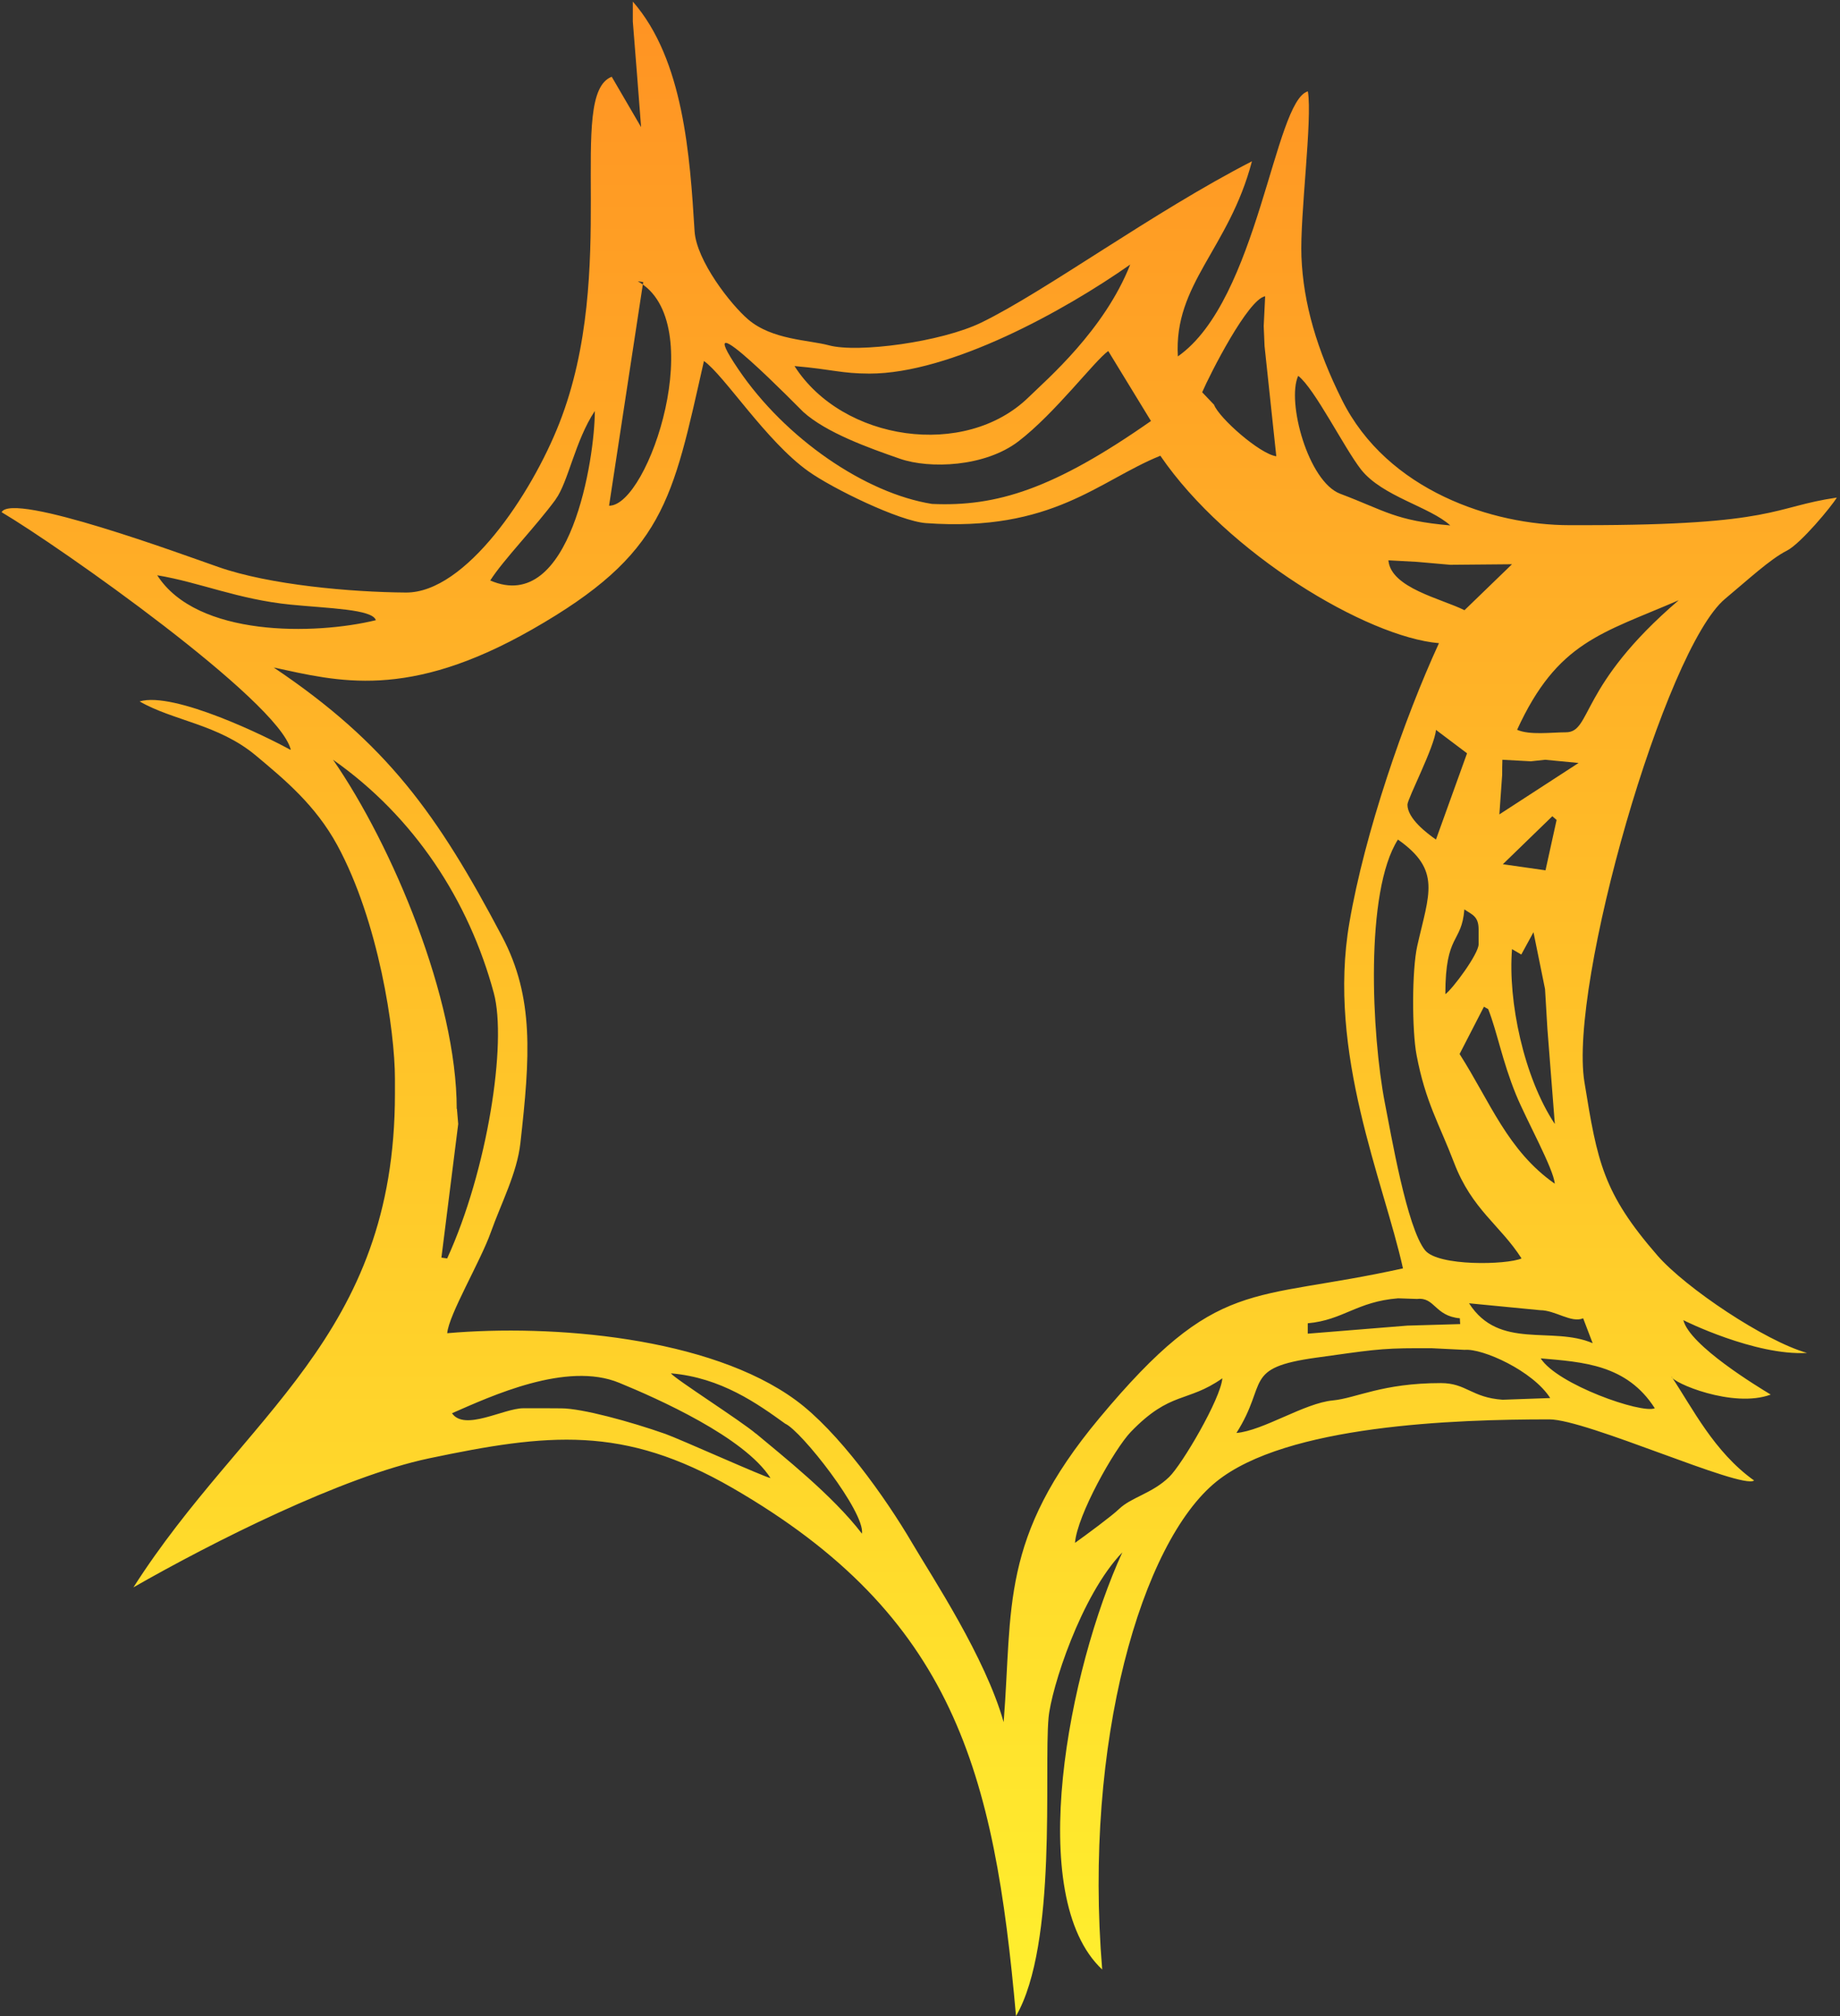 <svg width="231" height="253" viewBox="0 0 231 253" fill="none" xmlns="http://www.w3.org/2000/svg">
<rect x="0" y="0" width="231" height="253" fill="#333333" stroke="none"/>
<path fill-rule="evenodd" clip-rule="evenodd" d="M36.451 94.094C33.571 92.491 21.864 86.744 17.528 88.022C21.751 90.465 27.404 90.871 32.131 94.822C35.776 97.869 39.593 101.033 42.334 106.048C47.542 115.622 49.582 129.372 49.582 135.37V137.246C49.582 167.905 30.675 177.404 16.752 199.199C26.655 193.533 42.981 185.3 53.859 183.012C68.778 179.879 78.258 178.821 91.93 186.711C119.765 202.776 124.84 222.331 127.554 253C132.784 243.939 131.039 222.283 131.638 215.579C131.965 211.917 135.701 200.215 140.899 194.81C134.16 209.533 128.587 238.016 138.373 247.157C136.007 218.605 143.313 193.511 152.713 185.926C161.508 178.832 182.626 178.115 194.521 178.121C199.199 178.121 218.636 186.941 220.215 185.792C215.162 182.183 212.496 176.704 209.836 172.737C209.884 173.496 217.56 176.768 222.303 175.009C220.783 174.085 212.132 168.878 211.334 165.665C211.334 165.692 220.36 170.161 226.858 169.781C221.628 168.316 211.634 161.639 208.08 157.555C201.233 149.686 200.537 145.794 198.915 135.792C196.919 123.539 209.033 81.419 216.58 75.143C219.375 72.818 222.249 70.145 224.332 69.103C226.061 68.226 229.968 63.522 230.6 62.442C222.485 63.623 223.106 65.906 198.814 65.906H197.026C187.471 65.906 174.163 61.629 168.467 50.168C165.347 43.908 163.623 38.113 163.387 32.211C163.184 26.988 164.784 15.003 164.196 11.464C159.972 12.645 157.975 37.658 147.874 44.725C147.339 35.595 154.298 31.227 157.172 20.242C144.828 26.571 131.173 36.616 123.186 40.486C118.165 42.924 107.721 44.319 104.07 43.336C101.522 42.651 96.945 42.657 93.937 40.096C91.758 38.246 87.422 32.703 87.198 28.993C86.619 19.6 85.822 7.47 79.446 0.2C79.446 1.034 79.446 1.868 79.446 2.707C79.803 7.123 80.149 11.539 80.485 15.954L76.797 9.63C71.053 11.881 77.739 33.932 70.228 53.092C66.722 62.046 58.452 74.411 50.958 74.358C44.084 74.309 33.86 73.411 27.404 71.15C23.074 69.648 1.592 61.693 0.2 64.275C7.48 68.584 34.925 87.893 36.494 94.046L36.451 94.094ZM47.194 77.827C39.534 79.698 24.712 79.965 19.739 72.192C25.092 73.08 29.877 75.218 36.478 75.876C41.263 76.352 46.755 76.442 47.184 77.827H47.194ZM56.145 167.311C56.332 164.997 60.315 158.309 61.621 154.636C62.927 150.964 64.907 147.227 65.33 143.463C66.551 132.617 67.076 125.17 63.039 117.531C54.929 102.172 48.554 93.293 34.363 83.766C42.393 85.488 51.145 87.931 66.819 78.982C83.445 69.493 84.398 62.885 88.375 45.303C90.923 47.088 96.185 55.38 101.485 59.143C104.477 61.282 112.892 65.403 116.265 65.649C132.147 66.793 137.96 60.303 145.674 57.192C154.089 69.487 171.615 79.944 180.651 80.714C176.267 90.235 171.326 104.556 169.41 115.777C166.578 132.152 173.692 148.184 176.133 159.17C156.862 163.446 152.949 160.046 137.987 177.998C125.472 193.014 127.142 201.739 126.002 216.114C123.668 207.913 117.11 198.045 114.552 193.698C111.104 187.818 105.205 179.601 99.927 175.726C89.082 167.755 69.286 166.162 56.166 167.306L56.145 167.311ZM57.338 139.149C57.338 125.389 49.309 106.176 41.815 95.345C52.028 102.514 58.864 113.03 61.995 124.619C63.676 130.842 61.203 146.869 56.139 157.924L55.417 157.822C56.109 152.248 56.812 146.659 57.526 141.052L57.365 139.149H57.338ZM68.681 176.725H65.694C63.248 176.725 58.323 179.639 56.744 177.351C61.637 175.212 71.117 170.802 77.733 173.529C82.551 175.507 93.45 180.344 96.731 185.482C96.126 185.434 85.254 180.548 83.531 179.944C79.109 178.388 73.049 176.736 70.469 176.736L68.681 176.725ZM69.752 62.672C71.331 60.533 72.193 55.316 74.677 51.574C74.677 57.411 71.663 77.234 61.546 72.845C63.216 70.225 67.231 66.125 69.752 62.688V62.672ZM76.465 63.463C77.892 54.108 79.32 44.752 80.747 35.397L80.067 35.301C89.109 40.315 81.459 63.463 76.486 63.463H76.465ZM94.906 179.917C93.032 178.313 84.735 173.042 84.227 172.342C90.543 172.876 95.125 176.175 98.578 178.661C100.586 179.548 108.62 189.759 108.214 192.464C104.531 187.652 98.209 182.675 94.927 179.917H94.906ZM144.507 52.825C132.286 61.378 125.108 63.607 117.003 63.238C108.669 61.912 98.621 55.081 92.701 46.351C86.052 36.541 100.698 51.579 100.848 51.697C103.738 54.305 109.065 56.214 113.005 57.577C116.704 58.855 123.636 58.614 127.859 55.385C132.447 51.878 137.452 45.228 139.133 44.052L144.486 52.814L144.507 52.825ZM99.745 45.939C104.606 46.361 105.569 46.875 109.145 46.885C119.316 46.885 133.549 39.054 141.89 33.2C138.646 41.427 131.478 47.564 129.133 49.852C121.163 57.63 105.767 55.374 99.745 45.939ZM153.457 172.967C153.259 175.523 148.404 183.787 146.777 185.354C144.636 187.428 142.029 187.882 140.476 189.379C139.62 190.208 136.408 192.587 134.957 193.618C135.236 190.127 139.893 181.857 141.964 179.692C146.964 174.512 149.041 176.068 153.457 172.967ZM160.229 57.256C158.173 56.989 153.029 52.445 152.414 50.788L150.925 49.227C151.926 46.901 156.685 37.541 158.832 37.177C158.773 38.428 158.709 39.679 158.65 40.919C158.687 41.753 158.719 42.593 158.757 43.432C159.249 48.033 159.74 52.637 160.229 57.245V57.256ZM188.643 175.656C184.714 175.378 184.109 173.566 180.886 173.566C173.521 173.566 170.255 175.464 167.327 175.742C163.746 176.078 158.607 179.532 155.224 179.826C159.249 173.523 155.936 171.658 165.288 170.369C171.77 169.476 173.189 169.188 177.905 169.188H179.693L183.873 169.396C186.122 169.188 192.438 172.026 194.617 175.442L188.643 175.656ZM182.08 65.938C175.148 65.334 173.96 64.115 168.253 61.961C164.228 60.437 161.503 50.392 162.98 47.163C165.052 48.767 168.74 56.192 170.871 58.924C173.547 62.308 179.495 63.586 182.08 65.943V65.938ZM183.274 165.435C183.274 165.675 183.306 165.921 183.317 166.162L176.684 166.354L164.18 167.365C164.18 166.932 164.18 166.493 164.18 166.06C168.617 165.67 170.325 163.339 175.523 162.928L177.915 163.008C180.142 162.751 180.11 165.146 183.269 165.435H183.274ZM183.857 76.576C181.015 75.144 174.597 73.791 174.307 70.316L177.883 70.509L182.069 70.877L189.821 70.808L183.857 76.576ZM191.02 157.924C189.141 158.737 180.56 158.924 178.916 156.908C176.62 154.086 174.634 142.293 173.853 138.374C172.214 129.869 171.321 111.907 175.501 105.358C180.983 109.207 179.409 112.137 177.932 118.685C177.246 121.722 177.257 129.334 177.841 132.403C178.965 138.326 180.678 141.015 182.54 145.891C184.799 151.814 188.332 153.717 191.02 157.924ZM180.276 105.358C179.179 104.594 176.695 102.733 176.695 100.98C176.695 100.232 180.11 93.704 180.276 91.593L184.178 94.533L180.276 105.358ZM185.629 118.498C185.629 119.712 182.364 124.117 181.454 124.758C181.454 117.076 183.493 118.466 183.841 114.12C184.767 114.772 185.629 114.949 185.629 116.622V118.498ZM199.954 168.562C194.869 166.36 188.215 169.466 184.43 163.553L193.359 164.419C195.259 164.419 197.283 166.071 198.755 165.435C199.158 166.476 199.556 167.518 199.949 168.562H199.954ZM195.179 148.537C189.264 144.388 187.096 138.305 183.242 132.269C184.266 130.291 185.285 128.313 186.298 126.335L186.834 126.635C187.968 129.516 188.584 133.103 190.324 137.369C191.619 140.534 195.045 146.671 195.19 148.537H195.179ZM198.182 95.746L188.236 102.199L188.589 97.222C188.589 96.596 188.589 95.971 188.616 95.345L192.192 95.538L193.985 95.345L198.182 95.746ZM195.179 141.026C191.314 135.199 189.291 125.64 189.826 119.108L190.988 119.787L192.519 116.985C193.007 119.366 193.491 121.743 193.969 124.117C194.073 125.774 194.171 127.431 194.264 129.088L195.195 141.004L195.179 141.026ZM188.675 108.453L194.885 102.429L195.42 102.899L194.028 109.218L188.675 108.453ZM190.458 91.593C195.522 80.532 201.067 79.516 210.751 75.325C198.145 86.108 199.868 91.897 196.576 91.897C194.783 91.897 192.069 92.282 190.458 91.582V91.593ZM207.748 176.725C206.083 177.442 195.522 173.753 193.423 170.465C198.707 170.925 204.231 171.219 207.748 176.725Z" fill="url(#paint0_linear_1067_19942)"/>
<defs>
<linearGradient id="paint0_linear_1067_19942" x1="115.4" y1="0.2" x2="115.4" y2="253" gradientUnits="userSpaceOnUse">
<stop stop-color="#FF9323"/>
<stop offset="1" stop-color="#FFF02E"/>
</linearGradient>
</defs>
</svg>
